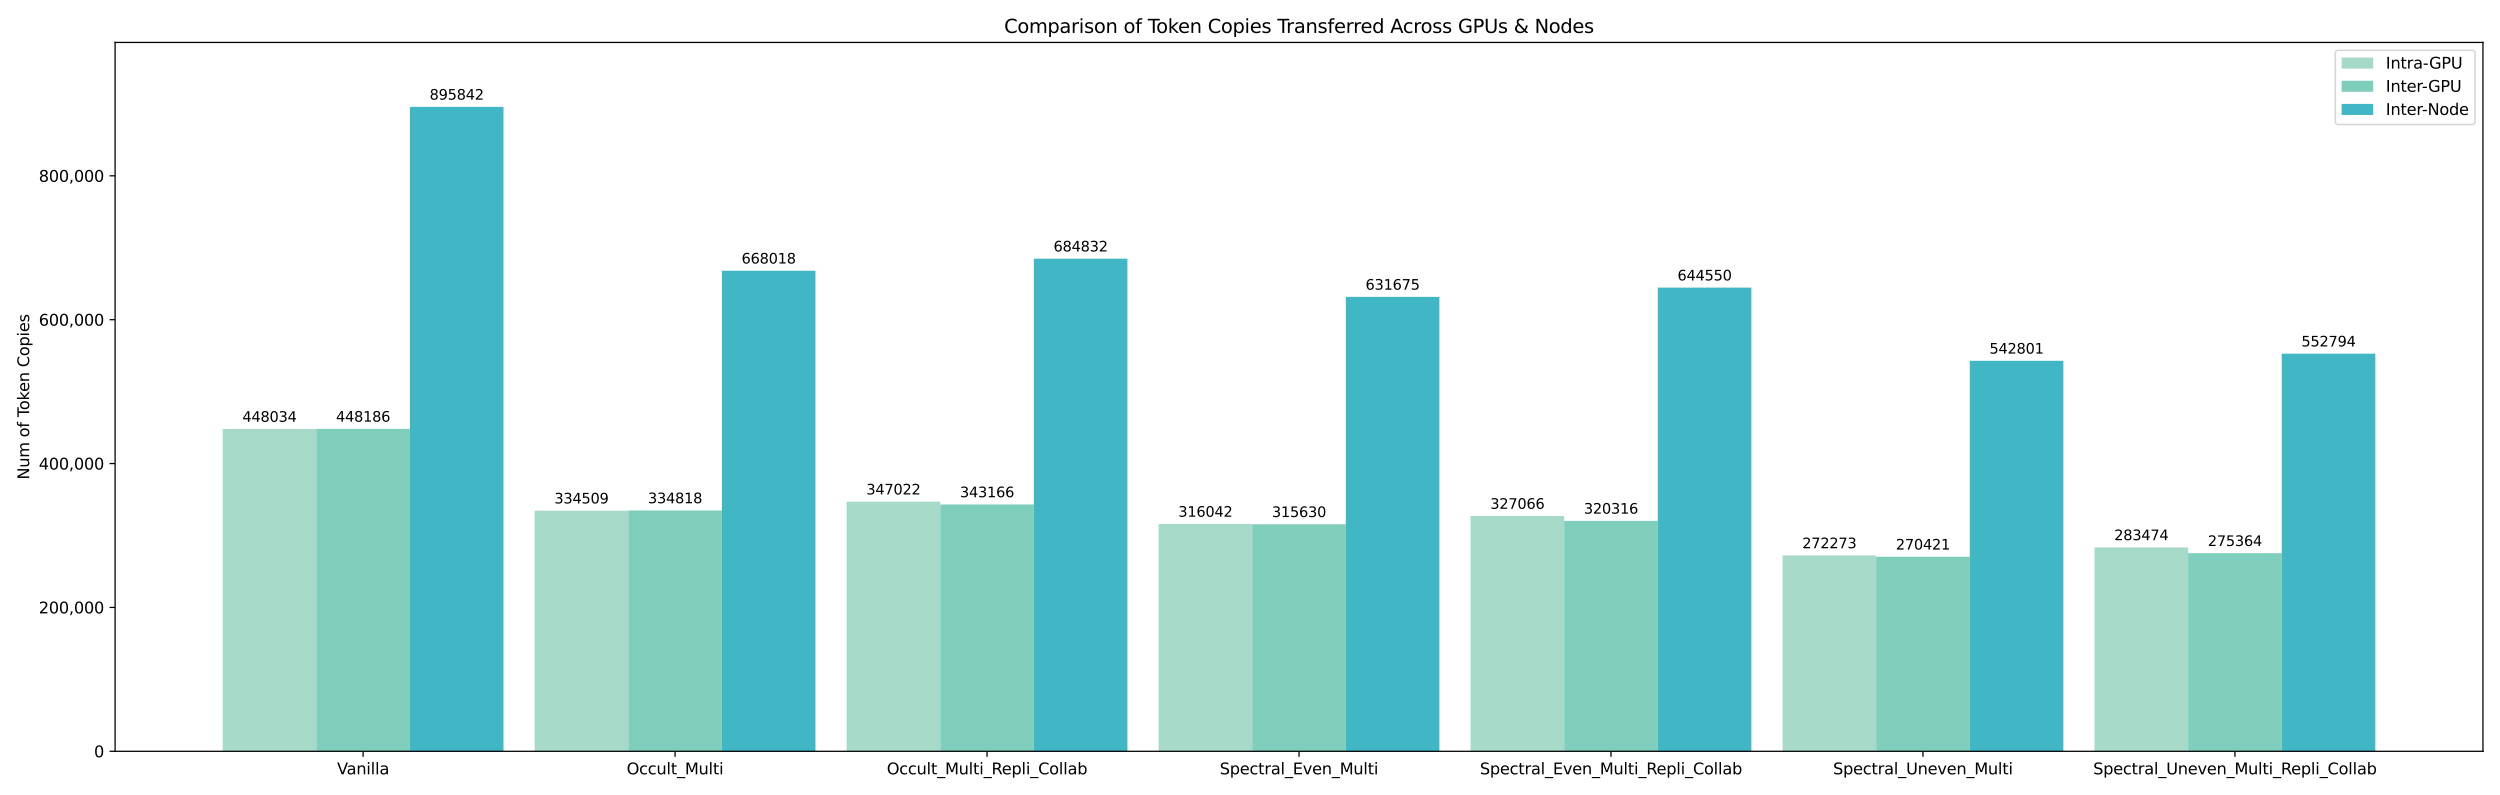 <?xml version="1.0" encoding="utf-8" standalone="no"?>
<!DOCTYPE svg PUBLIC "-//W3C//DTD SVG 1.1//EN"
  "http://www.w3.org/Graphics/SVG/1.1/DTD/svg11.dtd">
<svg xmlns:xlink="http://www.w3.org/1999/xlink" width="1584pt" height="504pt" viewBox="0 0 1584 504" xmlns="http://www.w3.org/2000/svg" version="1.1">
 <defs>
  <style type="text/css">*{stroke-linejoin: round; stroke-linecap: butt}</style>
 </defs>
 <g id="figure_1">
  <g id="patch_1">
   <path d="M 0 504 
L 1584 504 
L 1584 0 
L 0 0 
z
" style="fill: #ffffff"/>
  </g>
  <g id="axes_1">
   <g id="patch_2">
    <path d="M 72.92 476.019 
L 1573.2 476.019 
L 1573.2 26.88 
L 72.92 26.88 
z
" style="fill: #ffffff"/>
   </g>
   <g id="patch_3">
    <path d="M 141.115 476.019 
L 200.414 476.019 
L 200.414 271.813 
L 141.115 271.813 
z
" clip-path="url(#p7e86f9ee2a)" style="fill: #a6d9c7"/>
   </g>
   <g id="patch_4">
    <path d="M 338.78 476.019 
L 398.079 476.019 
L 398.079 323.556 
L 338.78 323.556 
z
" clip-path="url(#p7e86f9ee2a)" style="fill: #a6d9c7"/>
   </g>
   <g id="patch_5">
    <path d="M 536.445 476.019 
L 595.745 476.019 
L 595.745 317.853 
L 536.445 317.853 
z
" clip-path="url(#p7e86f9ee2a)" style="fill: #a6d9c7"/>
   </g>
   <g id="patch_6">
    <path d="M 734.111 476.019 
L 793.41 476.019 
L 793.41 331.973 
L 734.111 331.973 
z
" clip-path="url(#p7e86f9ee2a)" style="fill: #a6d9c7"/>
   </g>
   <g id="patch_7">
    <path d="M 931.776 476.019 
L 991.076 476.019 
L 991.076 326.948 
L 931.776 326.948 
z
" clip-path="url(#p7e86f9ee2a)" style="fill: #a6d9c7"/>
   </g>
   <g id="patch_8">
    <path d="M 1129.441 476.019 
L 1188.741 476.019 
L 1188.741 351.922 
L 1129.441 351.922 
z
" clip-path="url(#p7e86f9ee2a)" style="fill: #a6d9c7"/>
   </g>
   <g id="patch_9">
    <path d="M 1327.107 476.019 
L 1386.406 476.019 
L 1386.406 346.817 
L 1327.107 346.817 
z
" clip-path="url(#p7e86f9ee2a)" style="fill: #a6d9c7"/>
   </g>
   <g id="patch_10">
    <path d="M 200.414 476.019 
L 259.714 476.019 
L 259.714 271.744 
L 200.414 271.744 
z
" clip-path="url(#p7e86f9ee2a)" style="fill: #7fcdbb"/>
   </g>
   <g id="patch_11">
    <path d="M 398.079 476.019 
L 457.379 476.019 
L 457.379 323.415 
L 398.079 323.415 
z
" clip-path="url(#p7e86f9ee2a)" style="fill: #7fcdbb"/>
   </g>
   <g id="patch_12">
    <path d="M 595.745 476.019 
L 655.044 476.019 
L 655.044 319.61 
L 595.745 319.61 
z
" clip-path="url(#p7e86f9ee2a)" style="fill: #7fcdbb"/>
   </g>
   <g id="patch_13">
    <path d="M 793.41 476.019 
L 852.71 476.019 
L 852.71 332.161 
L 793.41 332.161 
z
" clip-path="url(#p7e86f9ee2a)" style="fill: #7fcdbb"/>
   </g>
   <g id="patch_14">
    <path d="M 991.076 476.019 
L 1050.375 476.019 
L 1050.375 330.025 
L 991.076 330.025 
z
" clip-path="url(#p7e86f9ee2a)" style="fill: #7fcdbb"/>
   </g>
   <g id="patch_15">
    <path d="M 1188.741 476.019 
L 1248.041 476.019 
L 1248.041 352.766 
L 1188.741 352.766 
z
" clip-path="url(#p7e86f9ee2a)" style="fill: #7fcdbb"/>
   </g>
   <g id="patch_16">
    <path d="M 1386.406 476.019 
L 1445.706 476.019 
L 1445.706 350.513 
L 1386.406 350.513 
z
" clip-path="url(#p7e86f9ee2a)" style="fill: #7fcdbb"/>
   </g>
   <g id="patch_17">
    <path d="M 259.714 476.019 
L 319.013 476.019 
L 319.013 67.711 
L 259.714 67.711 
z
" clip-path="url(#p7e86f9ee2a)" style="fill: #41b6c4"/>
   </g>
   <g id="patch_18">
    <path d="M 457.379 476.019 
L 516.679 476.019 
L 516.679 171.549 
L 457.379 171.549 
z
" clip-path="url(#p7e86f9ee2a)" style="fill: #41b6c4"/>
   </g>
   <g id="patch_19">
    <path d="M 655.044 476.019 
L 714.344 476.019 
L 714.344 163.885 
L 655.044 163.885 
z
" clip-path="url(#p7e86f9ee2a)" style="fill: #41b6c4"/>
   </g>
   <g id="patch_20">
    <path d="M 852.71 476.019 
L 912.009 476.019 
L 912.009 188.113 
L 852.71 188.113 
z
" clip-path="url(#p7e86f9ee2a)" style="fill: #41b6c4"/>
   </g>
   <g id="patch_21">
    <path d="M 1050.375 476.019 
L 1109.675 476.019 
L 1109.675 182.245 
L 1050.375 182.245 
z
" clip-path="url(#p7e86f9ee2a)" style="fill: #41b6c4"/>
   </g>
   <g id="patch_22">
    <path d="M 1248.041 476.019 
L 1307.34 476.019 
L 1307.34 228.62 
L 1248.041 228.62 
z
" clip-path="url(#p7e86f9ee2a)" style="fill: #41b6c4"/>
   </g>
   <g id="patch_23">
    <path d="M 1445.706 476.019 
L 1505.005 476.019 
L 1505.005 224.066 
L 1445.706 224.066 
z
" clip-path="url(#p7e86f9ee2a)" style="fill: #41b6c4"/>
   </g>
   <g id="matplotlib.axis_1">
    <g id="xtick_1">
     <g id="line2d_1">
      <defs>
       <path id="m21bf8cd420" d="M 0 0 
L 0 3.5 
" style="stroke: #000000; stroke-width: 0.8"/>
      </defs>
      <g>
       <use xlink:href="#m21bf8cd420" x="230.064" y="476.019" style="stroke: #000000; stroke-width: 0.8"/>
      </g>
     </g>
     <g id="text_1">
      <!-- Vanilla -->
      <g transform="translate(213.567 490.617) scale(0.1 -0.1)">
       <defs>
        <path id="DejaVuSans-56" d="M 1831 0 
L 50 4666 
L 709 4666 
L 2188 738 
L 3669 4666 
L 4325 4666 
L 2547 0 
L 1831 0 
z
" transform="scale(0.016)"/>
        <path id="DejaVuSans-61" d="M 2194 1759 
Q 1497 1759 1228 1600 
Q 959 1441 959 1056 
Q 959 750 1161 570 
Q 1363 391 1709 391 
Q 2188 391 2477 730 
Q 2766 1069 2766 1631 
L 2766 1759 
L 2194 1759 
z
M 3341 1997 
L 3341 0 
L 2766 0 
L 2766 531 
Q 2569 213 2275 61 
Q 1981 -91 1556 -91 
Q 1019 -91 701 211 
Q 384 513 384 1019 
Q 384 1609 779 1909 
Q 1175 2209 1959 2209 
L 2766 2209 
L 2766 2266 
Q 2766 2663 2505 2880 
Q 2244 3097 1772 3097 
Q 1472 3097 1187 3025 
Q 903 2953 641 2809 
L 641 3341 
Q 956 3463 1253 3523 
Q 1550 3584 1831 3584 
Q 2591 3584 2966 3190 
Q 3341 2797 3341 1997 
z
" transform="scale(0.016)"/>
        <path id="DejaVuSans-6e" d="M 3513 2113 
L 3513 0 
L 2938 0 
L 2938 2094 
Q 2938 2591 2744 2837 
Q 2550 3084 2163 3084 
Q 1697 3084 1428 2787 
Q 1159 2491 1159 1978 
L 1159 0 
L 581 0 
L 581 3500 
L 1159 3500 
L 1159 2956 
Q 1366 3272 1645 3428 
Q 1925 3584 2291 3584 
Q 2894 3584 3203 3211 
Q 3513 2838 3513 2113 
z
" transform="scale(0.016)"/>
        <path id="DejaVuSans-69" d="M 603 3500 
L 1178 3500 
L 1178 0 
L 603 0 
L 603 3500 
z
M 603 4863 
L 1178 4863 
L 1178 4134 
L 603 4134 
L 603 4863 
z
" transform="scale(0.016)"/>
        <path id="DejaVuSans-6c" d="M 603 4863 
L 1178 4863 
L 1178 0 
L 603 0 
L 603 4863 
z
" transform="scale(0.016)"/>
       </defs>
       <use xlink:href="#DejaVuSans-56"/>
       <use xlink:href="#DejaVuSans-61" x="60.658"/>
       <use xlink:href="#DejaVuSans-6e" x="121.938"/>
       <use xlink:href="#DejaVuSans-69" x="185.316"/>
       <use xlink:href="#DejaVuSans-6c" x="213.1"/>
       <use xlink:href="#DejaVuSans-6c" x="240.883"/>
       <use xlink:href="#DejaVuSans-61" x="268.666"/>
      </g>
     </g>
    </g>
    <g id="xtick_2">
     <g id="line2d_2">
      <g>
       <use xlink:href="#m21bf8cd420" x="427.729" y="476.019" style="stroke: #000000; stroke-width: 0.8"/>
      </g>
     </g>
     <g id="text_2">
      <!-- Occult_Multi -->
      <g transform="translate(397.056 490.617) scale(0.1 -0.1)">
       <defs>
        <path id="DejaVuSans-4f" d="M 2522 4238 
Q 1834 4238 1429 3725 
Q 1025 3213 1025 2328 
Q 1025 1447 1429 934 
Q 1834 422 2522 422 
Q 3209 422 3611 934 
Q 4013 1447 4013 2328 
Q 4013 3213 3611 3725 
Q 3209 4238 2522 4238 
z
M 2522 4750 
Q 3503 4750 4090 4092 
Q 4678 3434 4678 2328 
Q 4678 1225 4090 567 
Q 3503 -91 2522 -91 
Q 1538 -91 948 565 
Q 359 1222 359 2328 
Q 359 3434 948 4092 
Q 1538 4750 2522 4750 
z
" transform="scale(0.016)"/>
        <path id="DejaVuSans-63" d="M 3122 3366 
L 3122 2828 
Q 2878 2963 2633 3030 
Q 2388 3097 2138 3097 
Q 1578 3097 1268 2742 
Q 959 2388 959 1747 
Q 959 1106 1268 751 
Q 1578 397 2138 397 
Q 2388 397 2633 464 
Q 2878 531 3122 666 
L 3122 134 
Q 2881 22 2623 -34 
Q 2366 -91 2075 -91 
Q 1284 -91 818 406 
Q 353 903 353 1747 
Q 353 2603 823 3093 
Q 1294 3584 2113 3584 
Q 2378 3584 2631 3529 
Q 2884 3475 3122 3366 
z
" transform="scale(0.016)"/>
        <path id="DejaVuSans-75" d="M 544 1381 
L 544 3500 
L 1119 3500 
L 1119 1403 
Q 1119 906 1312 657 
Q 1506 409 1894 409 
Q 2359 409 2629 706 
Q 2900 1003 2900 1516 
L 2900 3500 
L 3475 3500 
L 3475 0 
L 2900 0 
L 2900 538 
Q 2691 219 2414 64 
Q 2138 -91 1772 -91 
Q 1169 -91 856 284 
Q 544 659 544 1381 
z
M 1991 3584 
L 1991 3584 
z
" transform="scale(0.016)"/>
        <path id="DejaVuSans-74" d="M 1172 4494 
L 1172 3500 
L 2356 3500 
L 2356 3053 
L 1172 3053 
L 1172 1153 
Q 1172 725 1289 603 
Q 1406 481 1766 481 
L 2356 481 
L 2356 0 
L 1766 0 
Q 1100 0 847 248 
Q 594 497 594 1153 
L 594 3053 
L 172 3053 
L 172 3500 
L 594 3500 
L 594 4494 
L 1172 4494 
z
" transform="scale(0.016)"/>
        <path id="DejaVuSans-5f" d="M 3263 -1063 
L 3263 -1509 
L -63 -1509 
L -63 -1063 
L 3263 -1063 
z
" transform="scale(0.016)"/>
        <path id="DejaVuSans-4d" d="M 628 4666 
L 1569 4666 
L 2759 1491 
L 3956 4666 
L 4897 4666 
L 4897 0 
L 4281 0 
L 4281 4097 
L 3078 897 
L 2444 897 
L 1241 4097 
L 1241 0 
L 628 0 
L 628 4666 
z
" transform="scale(0.016)"/>
       </defs>
       <use xlink:href="#DejaVuSans-4f"/>
       <use xlink:href="#DejaVuSans-63" x="78.711"/>
       <use xlink:href="#DejaVuSans-63" x="133.691"/>
       <use xlink:href="#DejaVuSans-75" x="188.672"/>
       <use xlink:href="#DejaVuSans-6c" x="252.051"/>
       <use xlink:href="#DejaVuSans-74" x="279.834"/>
       <use xlink:href="#DejaVuSans-5f" x="319.043"/>
       <use xlink:href="#DejaVuSans-4d" x="369.043"/>
       <use xlink:href="#DejaVuSans-75" x="455.322"/>
       <use xlink:href="#DejaVuSans-6c" x="518.701"/>
       <use xlink:href="#DejaVuSans-74" x="546.484"/>
       <use xlink:href="#DejaVuSans-69" x="585.693"/>
      </g>
     </g>
    </g>
    <g id="xtick_3">
     <g id="line2d_3">
      <g>
       <use xlink:href="#m21bf8cd420" x="625.395" y="476.019" style="stroke: #000000; stroke-width: 0.8"/>
      </g>
     </g>
     <g id="text_3">
      <!-- Occult_Multi_Repli_Collab -->
      <g transform="translate(561.876 490.617) scale(0.1 -0.1)">
       <defs>
        <path id="DejaVuSans-52" d="M 2841 2188 
Q 3044 2119 3236 1894 
Q 3428 1669 3622 1275 
L 4263 0 
L 3584 0 
L 2988 1197 
Q 2756 1666 2539 1819 
Q 2322 1972 1947 1972 
L 1259 1972 
L 1259 0 
L 628 0 
L 628 4666 
L 2053 4666 
Q 2853 4666 3247 4331 
Q 3641 3997 3641 3322 
Q 3641 2881 3436 2590 
Q 3231 2300 2841 2188 
z
M 1259 4147 
L 1259 2491 
L 2053 2491 
Q 2509 2491 2742 2702 
Q 2975 2913 2975 3322 
Q 2975 3731 2742 3939 
Q 2509 4147 2053 4147 
L 1259 4147 
z
" transform="scale(0.016)"/>
        <path id="DejaVuSans-65" d="M 3597 1894 
L 3597 1613 
L 953 1613 
Q 991 1019 1311 708 
Q 1631 397 2203 397 
Q 2534 397 2845 478 
Q 3156 559 3463 722 
L 3463 178 
Q 3153 47 2828 -22 
Q 2503 -91 2169 -91 
Q 1331 -91 842 396 
Q 353 884 353 1716 
Q 353 2575 817 3079 
Q 1281 3584 2069 3584 
Q 2775 3584 3186 3129 
Q 3597 2675 3597 1894 
z
M 3022 2063 
Q 3016 2534 2758 2815 
Q 2500 3097 2075 3097 
Q 1594 3097 1305 2825 
Q 1016 2553 972 2059 
L 3022 2063 
z
" transform="scale(0.016)"/>
        <path id="DejaVuSans-70" d="M 1159 525 
L 1159 -1331 
L 581 -1331 
L 581 3500 
L 1159 3500 
L 1159 2969 
Q 1341 3281 1617 3432 
Q 1894 3584 2278 3584 
Q 2916 3584 3314 3078 
Q 3713 2572 3713 1747 
Q 3713 922 3314 415 
Q 2916 -91 2278 -91 
Q 1894 -91 1617 61 
Q 1341 213 1159 525 
z
M 3116 1747 
Q 3116 2381 2855 2742 
Q 2594 3103 2138 3103 
Q 1681 3103 1420 2742 
Q 1159 2381 1159 1747 
Q 1159 1113 1420 752 
Q 1681 391 2138 391 
Q 2594 391 2855 752 
Q 3116 1113 3116 1747 
z
" transform="scale(0.016)"/>
        <path id="DejaVuSans-43" d="M 4122 4306 
L 4122 3641 
Q 3803 3938 3442 4084 
Q 3081 4231 2675 4231 
Q 1875 4231 1450 3742 
Q 1025 3253 1025 2328 
Q 1025 1406 1450 917 
Q 1875 428 2675 428 
Q 3081 428 3442 575 
Q 3803 722 4122 1019 
L 4122 359 
Q 3791 134 3420 21 
Q 3050 -91 2638 -91 
Q 1578 -91 968 557 
Q 359 1206 359 2328 
Q 359 3453 968 4101 
Q 1578 4750 2638 4750 
Q 3056 4750 3426 4639 
Q 3797 4528 4122 4306 
z
" transform="scale(0.016)"/>
        <path id="DejaVuSans-6f" d="M 1959 3097 
Q 1497 3097 1228 2736 
Q 959 2375 959 1747 
Q 959 1119 1226 758 
Q 1494 397 1959 397 
Q 2419 397 2687 759 
Q 2956 1122 2956 1747 
Q 2956 2369 2687 2733 
Q 2419 3097 1959 3097 
z
M 1959 3584 
Q 2709 3584 3137 3096 
Q 3566 2609 3566 1747 
Q 3566 888 3137 398 
Q 2709 -91 1959 -91 
Q 1206 -91 779 398 
Q 353 888 353 1747 
Q 353 2609 779 3096 
Q 1206 3584 1959 3584 
z
" transform="scale(0.016)"/>
        <path id="DejaVuSans-62" d="M 3116 1747 
Q 3116 2381 2855 2742 
Q 2594 3103 2138 3103 
Q 1681 3103 1420 2742 
Q 1159 2381 1159 1747 
Q 1159 1113 1420 752 
Q 1681 391 2138 391 
Q 2594 391 2855 752 
Q 3116 1113 3116 1747 
z
M 1159 2969 
Q 1341 3281 1617 3432 
Q 1894 3584 2278 3584 
Q 2916 3584 3314 3078 
Q 3713 2572 3713 1747 
Q 3713 922 3314 415 
Q 2916 -91 2278 -91 
Q 1894 -91 1617 61 
Q 1341 213 1159 525 
L 1159 0 
L 581 0 
L 581 4863 
L 1159 4863 
L 1159 2969 
z
" transform="scale(0.016)"/>
       </defs>
       <use xlink:href="#DejaVuSans-4f"/>
       <use xlink:href="#DejaVuSans-63" x="78.711"/>
       <use xlink:href="#DejaVuSans-63" x="133.691"/>
       <use xlink:href="#DejaVuSans-75" x="188.672"/>
       <use xlink:href="#DejaVuSans-6c" x="252.051"/>
       <use xlink:href="#DejaVuSans-74" x="279.834"/>
       <use xlink:href="#DejaVuSans-5f" x="319.043"/>
       <use xlink:href="#DejaVuSans-4d" x="369.043"/>
       <use xlink:href="#DejaVuSans-75" x="455.322"/>
       <use xlink:href="#DejaVuSans-6c" x="518.701"/>
       <use xlink:href="#DejaVuSans-74" x="546.484"/>
       <use xlink:href="#DejaVuSans-69" x="585.693"/>
       <use xlink:href="#DejaVuSans-5f" x="613.477"/>
       <use xlink:href="#DejaVuSans-52" x="663.477"/>
       <use xlink:href="#DejaVuSans-65" x="728.459"/>
       <use xlink:href="#DejaVuSans-70" x="789.982"/>
       <use xlink:href="#DejaVuSans-6c" x="853.459"/>
       <use xlink:href="#DejaVuSans-69" x="881.242"/>
       <use xlink:href="#DejaVuSans-5f" x="909.025"/>
       <use xlink:href="#DejaVuSans-43" x="959.025"/>
       <use xlink:href="#DejaVuSans-6f" x="1028.85"/>
       <use xlink:href="#DejaVuSans-6c" x="1090.031"/>
       <use xlink:href="#DejaVuSans-6c" x="1117.814"/>
       <use xlink:href="#DejaVuSans-61" x="1145.598"/>
       <use xlink:href="#DejaVuSans-62" x="1206.877"/>
      </g>
     </g>
    </g>
    <g id="xtick_4">
     <g id="line2d_4">
      <g>
       <use xlink:href="#m21bf8cd420" x="823.06" y="476.019" style="stroke: #000000; stroke-width: 0.8"/>
      </g>
     </g>
     <g id="text_4">
      <!-- Spectral_Even_Multi -->
      <g transform="translate(772.832 490.617) scale(0.1 -0.1)">
       <defs>
        <path id="DejaVuSans-53" d="M 3425 4513 
L 3425 3897 
Q 3066 4069 2747 4153 
Q 2428 4238 2131 4238 
Q 1616 4238 1336 4038 
Q 1056 3838 1056 3469 
Q 1056 3159 1242 3001 
Q 1428 2844 1947 2747 
L 2328 2669 
Q 3034 2534 3370 2195 
Q 3706 1856 3706 1288 
Q 3706 609 3251 259 
Q 2797 -91 1919 -91 
Q 1588 -91 1214 -16 
Q 841 59 441 206 
L 441 856 
Q 825 641 1194 531 
Q 1563 422 1919 422 
Q 2459 422 2753 634 
Q 3047 847 3047 1241 
Q 3047 1584 2836 1778 
Q 2625 1972 2144 2069 
L 1759 2144 
Q 1053 2284 737 2584 
Q 422 2884 422 3419 
Q 422 4038 858 4394 
Q 1294 4750 2059 4750 
Q 2388 4750 2728 4690 
Q 3069 4631 3425 4513 
z
" transform="scale(0.016)"/>
        <path id="DejaVuSans-72" d="M 2631 2963 
Q 2534 3019 2420 3045 
Q 2306 3072 2169 3072 
Q 1681 3072 1420 2755 
Q 1159 2438 1159 1844 
L 1159 0 
L 581 0 
L 581 3500 
L 1159 3500 
L 1159 2956 
Q 1341 3275 1631 3429 
Q 1922 3584 2338 3584 
Q 2397 3584 2469 3576 
Q 2541 3569 2628 3553 
L 2631 2963 
z
" transform="scale(0.016)"/>
        <path id="DejaVuSans-45" d="M 628 4666 
L 3578 4666 
L 3578 4134 
L 1259 4134 
L 1259 2753 
L 3481 2753 
L 3481 2222 
L 1259 2222 
L 1259 531 
L 3634 531 
L 3634 0 
L 628 0 
L 628 4666 
z
" transform="scale(0.016)"/>
        <path id="DejaVuSans-76" d="M 191 3500 
L 800 3500 
L 1894 563 
L 2988 3500 
L 3597 3500 
L 2284 0 
L 1503 0 
L 191 3500 
z
" transform="scale(0.016)"/>
       </defs>
       <use xlink:href="#DejaVuSans-53"/>
       <use xlink:href="#DejaVuSans-70" x="63.477"/>
       <use xlink:href="#DejaVuSans-65" x="126.953"/>
       <use xlink:href="#DejaVuSans-63" x="188.477"/>
       <use xlink:href="#DejaVuSans-74" x="243.457"/>
       <use xlink:href="#DejaVuSans-72" x="282.666"/>
       <use xlink:href="#DejaVuSans-61" x="323.779"/>
       <use xlink:href="#DejaVuSans-6c" x="385.059"/>
       <use xlink:href="#DejaVuSans-5f" x="412.842"/>
       <use xlink:href="#DejaVuSans-45" x="462.842"/>
       <use xlink:href="#DejaVuSans-76" x="526.025"/>
       <use xlink:href="#DejaVuSans-65" x="585.205"/>
       <use xlink:href="#DejaVuSans-6e" x="646.729"/>
       <use xlink:href="#DejaVuSans-5f" x="710.107"/>
       <use xlink:href="#DejaVuSans-4d" x="760.107"/>
       <use xlink:href="#DejaVuSans-75" x="846.387"/>
       <use xlink:href="#DejaVuSans-6c" x="909.766"/>
       <use xlink:href="#DejaVuSans-74" x="937.549"/>
       <use xlink:href="#DejaVuSans-69" x="976.758"/>
      </g>
     </g>
    </g>
    <g id="xtick_5">
     <g id="line2d_5">
      <g>
       <use xlink:href="#m21bf8cd420" x="1020.725" y="476.019" style="stroke: #000000; stroke-width: 0.8"/>
      </g>
     </g>
     <g id="text_5">
      <!-- Spectral_Even_Multi_Repli_Collab -->
      <g transform="translate(937.652 490.617) scale(0.1 -0.1)">
       <use xlink:href="#DejaVuSans-53"/>
       <use xlink:href="#DejaVuSans-70" x="63.477"/>
       <use xlink:href="#DejaVuSans-65" x="126.953"/>
       <use xlink:href="#DejaVuSans-63" x="188.477"/>
       <use xlink:href="#DejaVuSans-74" x="243.457"/>
       <use xlink:href="#DejaVuSans-72" x="282.666"/>
       <use xlink:href="#DejaVuSans-61" x="323.779"/>
       <use xlink:href="#DejaVuSans-6c" x="385.059"/>
       <use xlink:href="#DejaVuSans-5f" x="412.842"/>
       <use xlink:href="#DejaVuSans-45" x="462.842"/>
       <use xlink:href="#DejaVuSans-76" x="526.025"/>
       <use xlink:href="#DejaVuSans-65" x="585.205"/>
       <use xlink:href="#DejaVuSans-6e" x="646.729"/>
       <use xlink:href="#DejaVuSans-5f" x="710.107"/>
       <use xlink:href="#DejaVuSans-4d" x="760.107"/>
       <use xlink:href="#DejaVuSans-75" x="846.387"/>
       <use xlink:href="#DejaVuSans-6c" x="909.766"/>
       <use xlink:href="#DejaVuSans-74" x="937.549"/>
       <use xlink:href="#DejaVuSans-69" x="976.758"/>
       <use xlink:href="#DejaVuSans-5f" x="1004.541"/>
       <use xlink:href="#DejaVuSans-52" x="1054.541"/>
       <use xlink:href="#DejaVuSans-65" x="1119.523"/>
       <use xlink:href="#DejaVuSans-70" x="1181.047"/>
       <use xlink:href="#DejaVuSans-6c" x="1244.523"/>
       <use xlink:href="#DejaVuSans-69" x="1272.307"/>
       <use xlink:href="#DejaVuSans-5f" x="1300.09"/>
       <use xlink:href="#DejaVuSans-43" x="1350.09"/>
       <use xlink:href="#DejaVuSans-6f" x="1419.914"/>
       <use xlink:href="#DejaVuSans-6c" x="1481.096"/>
       <use xlink:href="#DejaVuSans-6c" x="1508.879"/>
       <use xlink:href="#DejaVuSans-61" x="1536.662"/>
       <use xlink:href="#DejaVuSans-62" x="1597.941"/>
      </g>
     </g>
    </g>
    <g id="xtick_6">
     <g id="line2d_6">
      <g>
       <use xlink:href="#m21bf8cd420" x="1218.391" y="476.019" style="stroke: #000000; stroke-width: 0.8"/>
      </g>
     </g>
     <g id="text_6">
      <!-- Spectral_Uneven_Multi -->
      <g transform="translate(1161.417 490.617) scale(0.1 -0.1)">
       <defs>
        <path id="DejaVuSans-55" d="M 556 4666 
L 1191 4666 
L 1191 1831 
Q 1191 1081 1462 751 
Q 1734 422 2344 422 
Q 2950 422 3222 751 
Q 3494 1081 3494 1831 
L 3494 4666 
L 4128 4666 
L 4128 1753 
Q 4128 841 3676 375 
Q 3225 -91 2344 -91 
Q 1459 -91 1007 375 
Q 556 841 556 1753 
L 556 4666 
z
" transform="scale(0.016)"/>
       </defs>
       <use xlink:href="#DejaVuSans-53"/>
       <use xlink:href="#DejaVuSans-70" x="63.477"/>
       <use xlink:href="#DejaVuSans-65" x="126.953"/>
       <use xlink:href="#DejaVuSans-63" x="188.477"/>
       <use xlink:href="#DejaVuSans-74" x="243.457"/>
       <use xlink:href="#DejaVuSans-72" x="282.666"/>
       <use xlink:href="#DejaVuSans-61" x="323.779"/>
       <use xlink:href="#DejaVuSans-6c" x="385.059"/>
       <use xlink:href="#DejaVuSans-5f" x="412.842"/>
       <use xlink:href="#DejaVuSans-55" x="462.842"/>
       <use xlink:href="#DejaVuSans-6e" x="536.035"/>
       <use xlink:href="#DejaVuSans-65" x="599.414"/>
       <use xlink:href="#DejaVuSans-76" x="660.938"/>
       <use xlink:href="#DejaVuSans-65" x="720.117"/>
       <use xlink:href="#DejaVuSans-6e" x="781.641"/>
       <use xlink:href="#DejaVuSans-5f" x="845.02"/>
       <use xlink:href="#DejaVuSans-4d" x="895.02"/>
       <use xlink:href="#DejaVuSans-75" x="981.299"/>
       <use xlink:href="#DejaVuSans-6c" x="1044.678"/>
       <use xlink:href="#DejaVuSans-74" x="1072.461"/>
       <use xlink:href="#DejaVuSans-69" x="1111.67"/>
      </g>
     </g>
    </g>
    <g id="xtick_7">
     <g id="line2d_7">
      <g>
       <use xlink:href="#m21bf8cd420" x="1416.056" y="476.019" style="stroke: #000000; stroke-width: 0.8"/>
      </g>
     </g>
     <g id="text_7">
      <!-- Spectral_Uneven_Multi_Repli_Collab -->
      <g transform="translate(1326.237 490.617) scale(0.1 -0.1)">
       <use xlink:href="#DejaVuSans-53"/>
       <use xlink:href="#DejaVuSans-70" x="63.477"/>
       <use xlink:href="#DejaVuSans-65" x="126.953"/>
       <use xlink:href="#DejaVuSans-63" x="188.477"/>
       <use xlink:href="#DejaVuSans-74" x="243.457"/>
       <use xlink:href="#DejaVuSans-72" x="282.666"/>
       <use xlink:href="#DejaVuSans-61" x="323.779"/>
       <use xlink:href="#DejaVuSans-6c" x="385.059"/>
       <use xlink:href="#DejaVuSans-5f" x="412.842"/>
       <use xlink:href="#DejaVuSans-55" x="462.842"/>
       <use xlink:href="#DejaVuSans-6e" x="536.035"/>
       <use xlink:href="#DejaVuSans-65" x="599.414"/>
       <use xlink:href="#DejaVuSans-76" x="660.938"/>
       <use xlink:href="#DejaVuSans-65" x="720.117"/>
       <use xlink:href="#DejaVuSans-6e" x="781.641"/>
       <use xlink:href="#DejaVuSans-5f" x="845.02"/>
       <use xlink:href="#DejaVuSans-4d" x="895.02"/>
       <use xlink:href="#DejaVuSans-75" x="981.299"/>
       <use xlink:href="#DejaVuSans-6c" x="1044.678"/>
       <use xlink:href="#DejaVuSans-74" x="1072.461"/>
       <use xlink:href="#DejaVuSans-69" x="1111.67"/>
       <use xlink:href="#DejaVuSans-5f" x="1139.453"/>
       <use xlink:href="#DejaVuSans-52" x="1189.453"/>
       <use xlink:href="#DejaVuSans-65" x="1254.436"/>
       <use xlink:href="#DejaVuSans-70" x="1315.959"/>
       <use xlink:href="#DejaVuSans-6c" x="1379.436"/>
       <use xlink:href="#DejaVuSans-69" x="1407.219"/>
       <use xlink:href="#DejaVuSans-5f" x="1435.002"/>
       <use xlink:href="#DejaVuSans-43" x="1485.002"/>
       <use xlink:href="#DejaVuSans-6f" x="1554.826"/>
       <use xlink:href="#DejaVuSans-6c" x="1616.008"/>
       <use xlink:href="#DejaVuSans-6c" x="1643.791"/>
       <use xlink:href="#DejaVuSans-61" x="1671.574"/>
       <use xlink:href="#DejaVuSans-62" x="1732.854"/>
      </g>
     </g>
    </g>
   </g>
   <g id="matplotlib.axis_2">
    <g id="ytick_1">
     <g id="line2d_8">
      <defs>
       <path id="mab0ca97207" d="M 0 0 
L -3.5 0 
" style="stroke: #000000; stroke-width: 0.8"/>
      </defs>
      <g>
       <use xlink:href="#mab0ca97207" x="72.92" y="476.019" style="stroke: #000000; stroke-width: 0.8"/>
      </g>
     </g>
     <g id="text_8">
      <!-- 0 -->
      <g transform="translate(59.557 479.818) scale(0.1 -0.1)">
       <defs>
        <path id="DejaVuSans-30" d="M 2034 4250 
Q 1547 4250 1301 3770 
Q 1056 3291 1056 2328 
Q 1056 1369 1301 889 
Q 1547 409 2034 409 
Q 2525 409 2770 889 
Q 3016 1369 3016 2328 
Q 3016 3291 2770 3770 
Q 2525 4250 2034 4250 
z
M 2034 4750 
Q 2819 4750 3233 4129 
Q 3647 3509 3647 2328 
Q 3647 1150 3233 529 
Q 2819 -91 2034 -91 
Q 1250 -91 836 529 
Q 422 1150 422 2328 
Q 422 3509 836 4129 
Q 1250 4750 2034 4750 
z
" transform="scale(0.016)"/>
       </defs>
       <use xlink:href="#DejaVuSans-30"/>
      </g>
     </g>
    </g>
    <g id="ytick_2">
     <g id="line2d_9">
      <g>
       <use xlink:href="#mab0ca97207" x="72.92" y="384.863" style="stroke: #000000; stroke-width: 0.8"/>
      </g>
     </g>
     <g id="text_9">
      <!-- 200,000 -->
      <g transform="translate(24.567 388.662) scale(0.1 -0.1)">
       <defs>
        <path id="DejaVuSans-32" d="M 1228 531 
L 3431 531 
L 3431 0 
L 469 0 
L 469 531 
Q 828 903 1448 1529 
Q 2069 2156 2228 2338 
Q 2531 2678 2651 2914 
Q 2772 3150 2772 3378 
Q 2772 3750 2511 3984 
Q 2250 4219 1831 4219 
Q 1534 4219 1204 4116 
Q 875 4013 500 3803 
L 500 4441 
Q 881 4594 1212 4672 
Q 1544 4750 1819 4750 
Q 2544 4750 2975 4387 
Q 3406 4025 3406 3419 
Q 3406 3131 3298 2873 
Q 3191 2616 2906 2266 
Q 2828 2175 2409 1742 
Q 1991 1309 1228 531 
z
" transform="scale(0.016)"/>
        <path id="DejaVuSans-2c" d="M 750 794 
L 1409 794 
L 1409 256 
L 897 -744 
L 494 -744 
L 750 256 
L 750 794 
z
" transform="scale(0.016)"/>
       </defs>
       <use xlink:href="#DejaVuSans-32"/>
       <use xlink:href="#DejaVuSans-30" x="63.623"/>
       <use xlink:href="#DejaVuSans-30" x="127.246"/>
       <use xlink:href="#DejaVuSans-2c" x="190.869"/>
       <use xlink:href="#DejaVuSans-30" x="222.656"/>
       <use xlink:href="#DejaVuSans-30" x="286.279"/>
       <use xlink:href="#DejaVuSans-30" x="349.902"/>
      </g>
     </g>
    </g>
    <g id="ytick_3">
     <g id="line2d_10">
      <g>
       <use xlink:href="#mab0ca97207" x="72.92" y="293.706" style="stroke: #000000; stroke-width: 0.8"/>
      </g>
     </g>
     <g id="text_10">
      <!-- 400,000 -->
      <g transform="translate(24.567 297.505) scale(0.1 -0.1)">
       <defs>
        <path id="DejaVuSans-34" d="M 2419 4116 
L 825 1625 
L 2419 1625 
L 2419 4116 
z
M 2253 4666 
L 3047 4666 
L 3047 1625 
L 3713 1625 
L 3713 1100 
L 3047 1100 
L 3047 0 
L 2419 0 
L 2419 1100 
L 313 1100 
L 313 1709 
L 2253 4666 
z
" transform="scale(0.016)"/>
       </defs>
       <use xlink:href="#DejaVuSans-34"/>
       <use xlink:href="#DejaVuSans-30" x="63.623"/>
       <use xlink:href="#DejaVuSans-30" x="127.246"/>
       <use xlink:href="#DejaVuSans-2c" x="190.869"/>
       <use xlink:href="#DejaVuSans-30" x="222.656"/>
       <use xlink:href="#DejaVuSans-30" x="286.279"/>
       <use xlink:href="#DejaVuSans-30" x="349.902"/>
      </g>
     </g>
    </g>
    <g id="ytick_4">
     <g id="line2d_11">
      <g>
       <use xlink:href="#mab0ca97207" x="72.92" y="202.55" style="stroke: #000000; stroke-width: 0.8"/>
      </g>
     </g>
     <g id="text_11">
      <!-- 600,000 -->
      <g transform="translate(24.567 206.349) scale(0.1 -0.1)">
       <defs>
        <path id="DejaVuSans-36" d="M 2113 2584 
Q 1688 2584 1439 2293 
Q 1191 2003 1191 1497 
Q 1191 994 1439 701 
Q 1688 409 2113 409 
Q 2538 409 2786 701 
Q 3034 994 3034 1497 
Q 3034 2003 2786 2293 
Q 2538 2584 2113 2584 
z
M 3366 4563 
L 3366 3988 
Q 3128 4100 2886 4159 
Q 2644 4219 2406 4219 
Q 1781 4219 1451 3797 
Q 1122 3375 1075 2522 
Q 1259 2794 1537 2939 
Q 1816 3084 2150 3084 
Q 2853 3084 3261 2657 
Q 3669 2231 3669 1497 
Q 3669 778 3244 343 
Q 2819 -91 2113 -91 
Q 1303 -91 875 529 
Q 447 1150 447 2328 
Q 447 3434 972 4092 
Q 1497 4750 2381 4750 
Q 2619 4750 2861 4703 
Q 3103 4656 3366 4563 
z
" transform="scale(0.016)"/>
       </defs>
       <use xlink:href="#DejaVuSans-36"/>
       <use xlink:href="#DejaVuSans-30" x="63.623"/>
       <use xlink:href="#DejaVuSans-30" x="127.246"/>
       <use xlink:href="#DejaVuSans-2c" x="190.869"/>
       <use xlink:href="#DejaVuSans-30" x="222.656"/>
       <use xlink:href="#DejaVuSans-30" x="286.279"/>
       <use xlink:href="#DejaVuSans-30" x="349.902"/>
      </g>
     </g>
    </g>
    <g id="ytick_5">
     <g id="line2d_12">
      <g>
       <use xlink:href="#mab0ca97207" x="72.92" y="111.394" style="stroke: #000000; stroke-width: 0.8"/>
      </g>
     </g>
     <g id="text_12">
      <!-- 800,000 -->
      <g transform="translate(24.567 115.193) scale(0.1 -0.1)">
       <defs>
        <path id="DejaVuSans-38" d="M 2034 2216 
Q 1584 2216 1326 1975 
Q 1069 1734 1069 1313 
Q 1069 891 1326 650 
Q 1584 409 2034 409 
Q 2484 409 2743 651 
Q 3003 894 3003 1313 
Q 3003 1734 2745 1975 
Q 2488 2216 2034 2216 
z
M 1403 2484 
Q 997 2584 770 2862 
Q 544 3141 544 3541 
Q 544 4100 942 4425 
Q 1341 4750 2034 4750 
Q 2731 4750 3128 4425 
Q 3525 4100 3525 3541 
Q 3525 3141 3298 2862 
Q 3072 2584 2669 2484 
Q 3125 2378 3379 2068 
Q 3634 1759 3634 1313 
Q 3634 634 3220 271 
Q 2806 -91 2034 -91 
Q 1263 -91 848 271 
Q 434 634 434 1313 
Q 434 1759 690 2068 
Q 947 2378 1403 2484 
z
M 1172 3481 
Q 1172 3119 1398 2916 
Q 1625 2713 2034 2713 
Q 2441 2713 2670 2916 
Q 2900 3119 2900 3481 
Q 2900 3844 2670 4047 
Q 2441 4250 2034 4250 
Q 1625 4250 1398 4047 
Q 1172 3844 1172 3481 
z
" transform="scale(0.016)"/>
       </defs>
       <use xlink:href="#DejaVuSans-38"/>
       <use xlink:href="#DejaVuSans-30" x="63.623"/>
       <use xlink:href="#DejaVuSans-30" x="127.246"/>
       <use xlink:href="#DejaVuSans-2c" x="190.869"/>
       <use xlink:href="#DejaVuSans-30" x="222.656"/>
       <use xlink:href="#DejaVuSans-30" x="286.279"/>
       <use xlink:href="#DejaVuSans-30" x="349.902"/>
      </g>
     </g>
    </g>
    <g id="text_13">
     <!-- Num of Token Copies -->
     <g transform="translate(18.487 303.834) rotate(-90) scale(0.1 -0.1)">
      <defs>
       <path id="DejaVuSans-4e" d="M 628 4666 
L 1478 4666 
L 3547 763 
L 3547 4666 
L 4159 4666 
L 4159 0 
L 3309 0 
L 1241 3903 
L 1241 0 
L 628 0 
L 628 4666 
z
" transform="scale(0.016)"/>
       <path id="DejaVuSans-6d" d="M 3328 2828 
Q 3544 3216 3844 3400 
Q 4144 3584 4550 3584 
Q 5097 3584 5394 3201 
Q 5691 2819 5691 2113 
L 5691 0 
L 5113 0 
L 5113 2094 
Q 5113 2597 4934 2840 
Q 4756 3084 4391 3084 
Q 3944 3084 3684 2787 
Q 3425 2491 3425 1978 
L 3425 0 
L 2847 0 
L 2847 2094 
Q 2847 2600 2669 2842 
Q 2491 3084 2119 3084 
Q 1678 3084 1418 2786 
Q 1159 2488 1159 1978 
L 1159 0 
L 581 0 
L 581 3500 
L 1159 3500 
L 1159 2956 
Q 1356 3278 1631 3431 
Q 1906 3584 2284 3584 
Q 2666 3584 2933 3390 
Q 3200 3197 3328 2828 
z
" transform="scale(0.016)"/>
       <path id="DejaVuSans-20" transform="scale(0.016)"/>
       <path id="DejaVuSans-66" d="M 2375 4863 
L 2375 4384 
L 1825 4384 
Q 1516 4384 1395 4259 
Q 1275 4134 1275 3809 
L 1275 3500 
L 2222 3500 
L 2222 3053 
L 1275 3053 
L 1275 0 
L 697 0 
L 697 3053 
L 147 3053 
L 147 3500 
L 697 3500 
L 697 3744 
Q 697 4328 969 4595 
Q 1241 4863 1831 4863 
L 2375 4863 
z
" transform="scale(0.016)"/>
       <path id="DejaVuSans-54" d="M -19 4666 
L 3928 4666 
L 3928 4134 
L 2272 4134 
L 2272 0 
L 1638 0 
L 1638 4134 
L -19 4134 
L -19 4666 
z
" transform="scale(0.016)"/>
       <path id="DejaVuSans-6b" d="M 581 4863 
L 1159 4863 
L 1159 1991 
L 2875 3500 
L 3609 3500 
L 1753 1863 
L 3688 0 
L 2938 0 
L 1159 1709 
L 1159 0 
L 581 0 
L 581 4863 
z
" transform="scale(0.016)"/>
       <path id="DejaVuSans-73" d="M 2834 3397 
L 2834 2853 
Q 2591 2978 2328 3040 
Q 2066 3103 1784 3103 
Q 1356 3103 1142 2972 
Q 928 2841 928 2578 
Q 928 2378 1081 2264 
Q 1234 2150 1697 2047 
L 1894 2003 
Q 2506 1872 2764 1633 
Q 3022 1394 3022 966 
Q 3022 478 2636 193 
Q 2250 -91 1575 -91 
Q 1294 -91 989 -36 
Q 684 19 347 128 
L 347 722 
Q 666 556 975 473 
Q 1284 391 1588 391 
Q 1994 391 2212 530 
Q 2431 669 2431 922 
Q 2431 1156 2273 1281 
Q 2116 1406 1581 1522 
L 1381 1569 
Q 847 1681 609 1914 
Q 372 2147 372 2553 
Q 372 3047 722 3315 
Q 1072 3584 1716 3584 
Q 2034 3584 2315 3537 
Q 2597 3491 2834 3397 
z
" transform="scale(0.016)"/>
      </defs>
      <use xlink:href="#DejaVuSans-4e"/>
      <use xlink:href="#DejaVuSans-75" x="74.805"/>
      <use xlink:href="#DejaVuSans-6d" x="138.184"/>
      <use xlink:href="#DejaVuSans-20" x="235.596"/>
      <use xlink:href="#DejaVuSans-6f" x="267.383"/>
      <use xlink:href="#DejaVuSans-66" x="328.564"/>
      <use xlink:href="#DejaVuSans-20" x="363.77"/>
      <use xlink:href="#DejaVuSans-54" x="395.557"/>
      <use xlink:href="#DejaVuSans-6f" x="439.641"/>
      <use xlink:href="#DejaVuSans-6b" x="500.822"/>
      <use xlink:href="#DejaVuSans-65" x="555.107"/>
      <use xlink:href="#DejaVuSans-6e" x="616.631"/>
      <use xlink:href="#DejaVuSans-20" x="680.01"/>
      <use xlink:href="#DejaVuSans-43" x="711.797"/>
      <use xlink:href="#DejaVuSans-6f" x="781.621"/>
      <use xlink:href="#DejaVuSans-70" x="842.803"/>
      <use xlink:href="#DejaVuSans-69" x="906.279"/>
      <use xlink:href="#DejaVuSans-65" x="934.062"/>
      <use xlink:href="#DejaVuSans-73" x="995.586"/>
     </g>
    </g>
   </g>
   <g id="patch_24">
    <path d="M 72.92 476.019 
L 72.92 26.88 
" style="fill: none; stroke: #000000; stroke-width: 0.8; stroke-linejoin: miter; stroke-linecap: square"/>
   </g>
   <g id="patch_25">
    <path d="M 1573.2 476.019 
L 1573.2 26.88 
" style="fill: none; stroke: #000000; stroke-width: 0.8; stroke-linejoin: miter; stroke-linecap: square"/>
   </g>
   <g id="patch_26">
    <path d="M 72.92 476.019 
L 1573.2 476.019 
" style="fill: none; stroke: #000000; stroke-width: 0.8; stroke-linejoin: miter; stroke-linecap: square"/>
   </g>
   <g id="patch_27">
    <path d="M 72.92 26.88 
L 1573.2 26.88 
" style="fill: none; stroke: #000000; stroke-width: 0.8; stroke-linejoin: miter; stroke-linecap: square"/>
   </g>
   <g id="text_14">
    <!-- 448034 -->
    <g transform="translate(153.586 267.255) scale(0.09 -0.09)">
     <defs>
      <path id="DejaVuSans-33" d="M 2597 2516 
Q 3050 2419 3304 2112 
Q 3559 1806 3559 1356 
Q 3559 666 3084 287 
Q 2609 -91 1734 -91 
Q 1441 -91 1130 -33 
Q 819 25 488 141 
L 488 750 
Q 750 597 1062 519 
Q 1375 441 1716 441 
Q 2309 441 2620 675 
Q 2931 909 2931 1356 
Q 2931 1769 2642 2001 
Q 2353 2234 1838 2234 
L 1294 2234 
L 1294 2753 
L 1863 2753 
Q 2328 2753 2575 2939 
Q 2822 3125 2822 3475 
Q 2822 3834 2567 4026 
Q 2313 4219 1838 4219 
Q 1578 4219 1281 4162 
Q 984 4106 628 3988 
L 628 4550 
Q 988 4650 1302 4700 
Q 1616 4750 1894 4750 
Q 2613 4750 3031 4423 
Q 3450 4097 3450 3541 
Q 3450 3153 3228 2886 
Q 3006 2619 2597 2516 
z
" transform="scale(0.016)"/>
     </defs>
     <use xlink:href="#DejaVuSans-34"/>
     <use xlink:href="#DejaVuSans-34" x="63.623"/>
     <use xlink:href="#DejaVuSans-38" x="127.246"/>
     <use xlink:href="#DejaVuSans-30" x="190.869"/>
     <use xlink:href="#DejaVuSans-33" x="254.492"/>
     <use xlink:href="#DejaVuSans-34" x="318.115"/>
    </g>
   </g>
   <g id="text_15">
    <!-- 448186 -->
    <g transform="translate(212.885 267.186) scale(0.09 -0.09)">
     <defs>
      <path id="DejaVuSans-31" d="M 794 531 
L 1825 531 
L 1825 4091 
L 703 3866 
L 703 4441 
L 1819 4666 
L 2450 4666 
L 2450 531 
L 3481 531 
L 3481 0 
L 794 0 
L 794 531 
z
" transform="scale(0.016)"/>
     </defs>
     <use xlink:href="#DejaVuSans-34"/>
     <use xlink:href="#DejaVuSans-34" x="63.623"/>
     <use xlink:href="#DejaVuSans-38" x="127.246"/>
     <use xlink:href="#DejaVuSans-31" x="190.869"/>
     <use xlink:href="#DejaVuSans-38" x="254.492"/>
     <use xlink:href="#DejaVuSans-36" x="318.115"/>
    </g>
   </g>
   <g id="text_16">
    <!-- 895842 -->
    <g transform="translate(272.185 63.153) scale(0.09 -0.09)">
     <defs>
      <path id="DejaVuSans-39" d="M 703 97 
L 703 672 
Q 941 559 1184 500 
Q 1428 441 1663 441 
Q 2288 441 2617 861 
Q 2947 1281 2994 2138 
Q 2813 1869 2534 1725 
Q 2256 1581 1919 1581 
Q 1219 1581 811 2004 
Q 403 2428 403 3163 
Q 403 3881 828 4315 
Q 1253 4750 1959 4750 
Q 2769 4750 3195 4129 
Q 3622 3509 3622 2328 
Q 3622 1225 3098 567 
Q 2575 -91 1691 -91 
Q 1453 -91 1209 -44 
Q 966 3 703 97 
z
M 1959 2075 
Q 2384 2075 2632 2365 
Q 2881 2656 2881 3163 
Q 2881 3666 2632 3958 
Q 2384 4250 1959 4250 
Q 1534 4250 1286 3958 
Q 1038 3666 1038 3163 
Q 1038 2656 1286 2365 
Q 1534 2075 1959 2075 
z
" transform="scale(0.016)"/>
      <path id="DejaVuSans-35" d="M 691 4666 
L 3169 4666 
L 3169 4134 
L 1269 4134 
L 1269 2991 
Q 1406 3038 1543 3061 
Q 1681 3084 1819 3084 
Q 2600 3084 3056 2656 
Q 3513 2228 3513 1497 
Q 3513 744 3044 326 
Q 2575 -91 1722 -91 
Q 1428 -91 1123 -41 
Q 819 9 494 109 
L 494 744 
Q 775 591 1075 516 
Q 1375 441 1709 441 
Q 2250 441 2565 725 
Q 2881 1009 2881 1497 
Q 2881 1984 2565 2268 
Q 2250 2553 1709 2553 
Q 1456 2553 1204 2497 
Q 953 2441 691 2322 
L 691 4666 
z
" transform="scale(0.016)"/>
     </defs>
     <use xlink:href="#DejaVuSans-38"/>
     <use xlink:href="#DejaVuSans-39" x="63.623"/>
     <use xlink:href="#DejaVuSans-35" x="127.246"/>
     <use xlink:href="#DejaVuSans-38" x="190.869"/>
     <use xlink:href="#DejaVuSans-34" x="254.492"/>
     <use xlink:href="#DejaVuSans-32" x="318.115"/>
    </g>
   </g>
   <g id="text_17">
    <!-- 334509 -->
    <g transform="translate(351.251 318.998) scale(0.09 -0.09)">
     <use xlink:href="#DejaVuSans-33"/>
     <use xlink:href="#DejaVuSans-33" x="63.623"/>
     <use xlink:href="#DejaVuSans-34" x="127.246"/>
     <use xlink:href="#DejaVuSans-35" x="190.869"/>
     <use xlink:href="#DejaVuSans-30" x="254.492"/>
     <use xlink:href="#DejaVuSans-39" x="318.115"/>
    </g>
   </g>
   <g id="text_18">
    <!-- 334818 -->
    <g transform="translate(410.551 318.857) scale(0.09 -0.09)">
     <use xlink:href="#DejaVuSans-33"/>
     <use xlink:href="#DejaVuSans-33" x="63.623"/>
     <use xlink:href="#DejaVuSans-34" x="127.246"/>
     <use xlink:href="#DejaVuSans-38" x="190.869"/>
     <use xlink:href="#DejaVuSans-31" x="254.492"/>
     <use xlink:href="#DejaVuSans-38" x="318.115"/>
    </g>
   </g>
   <g id="text_19">
    <!-- 668018 -->
    <g transform="translate(469.85 166.991) scale(0.09 -0.09)">
     <use xlink:href="#DejaVuSans-36"/>
     <use xlink:href="#DejaVuSans-36" x="63.623"/>
     <use xlink:href="#DejaVuSans-38" x="127.246"/>
     <use xlink:href="#DejaVuSans-30" x="190.869"/>
     <use xlink:href="#DejaVuSans-31" x="254.492"/>
     <use xlink:href="#DejaVuSans-38" x="318.115"/>
    </g>
   </g>
   <g id="text_20">
    <!-- 347022 -->
    <g transform="translate(548.916 313.295) scale(0.09 -0.09)">
     <defs>
      <path id="DejaVuSans-37" d="M 525 4666 
L 3525 4666 
L 3525 4397 
L 1831 0 
L 1172 0 
L 2766 4134 
L 525 4134 
L 525 4666 
z
" transform="scale(0.016)"/>
     </defs>
     <use xlink:href="#DejaVuSans-33"/>
     <use xlink:href="#DejaVuSans-34" x="63.623"/>
     <use xlink:href="#DejaVuSans-37" x="127.246"/>
     <use xlink:href="#DejaVuSans-30" x="190.869"/>
     <use xlink:href="#DejaVuSans-32" x="254.492"/>
     <use xlink:href="#DejaVuSans-32" x="318.115"/>
    </g>
   </g>
   <g id="text_21">
    <!-- 343166 -->
    <g transform="translate(608.216 315.052) scale(0.09 -0.09)">
     <use xlink:href="#DejaVuSans-33"/>
     <use xlink:href="#DejaVuSans-34" x="63.623"/>
     <use xlink:href="#DejaVuSans-33" x="127.246"/>
     <use xlink:href="#DejaVuSans-31" x="190.869"/>
     <use xlink:href="#DejaVuSans-36" x="254.492"/>
     <use xlink:href="#DejaVuSans-36" x="318.115"/>
    </g>
   </g>
   <g id="text_22">
    <!-- 684832 -->
    <g transform="translate(667.516 159.327) scale(0.09 -0.09)">
     <use xlink:href="#DejaVuSans-36"/>
     <use xlink:href="#DejaVuSans-38" x="63.623"/>
     <use xlink:href="#DejaVuSans-34" x="127.246"/>
     <use xlink:href="#DejaVuSans-38" x="190.869"/>
     <use xlink:href="#DejaVuSans-33" x="254.492"/>
     <use xlink:href="#DejaVuSans-32" x="318.115"/>
    </g>
   </g>
   <g id="text_23">
    <!-- 316042 -->
    <g transform="translate(746.582 327.415) scale(0.09 -0.09)">
     <use xlink:href="#DejaVuSans-33"/>
     <use xlink:href="#DejaVuSans-31" x="63.623"/>
     <use xlink:href="#DejaVuSans-36" x="127.246"/>
     <use xlink:href="#DejaVuSans-30" x="190.869"/>
     <use xlink:href="#DejaVuSans-34" x="254.492"/>
     <use xlink:href="#DejaVuSans-32" x="318.115"/>
    </g>
   </g>
   <g id="text_24">
    <!-- 315630 -->
    <g transform="translate(805.881 327.603) scale(0.09 -0.09)">
     <use xlink:href="#DejaVuSans-33"/>
     <use xlink:href="#DejaVuSans-31" x="63.623"/>
     <use xlink:href="#DejaVuSans-35" x="127.246"/>
     <use xlink:href="#DejaVuSans-36" x="190.869"/>
     <use xlink:href="#DejaVuSans-33" x="254.492"/>
     <use xlink:href="#DejaVuSans-30" x="318.115"/>
    </g>
   </g>
   <g id="text_25">
    <!-- 631675 -->
    <g transform="translate(865.181 183.555) scale(0.09 -0.09)">
     <use xlink:href="#DejaVuSans-36"/>
     <use xlink:href="#DejaVuSans-33" x="63.623"/>
     <use xlink:href="#DejaVuSans-31" x="127.246"/>
     <use xlink:href="#DejaVuSans-36" x="190.869"/>
     <use xlink:href="#DejaVuSans-37" x="254.492"/>
     <use xlink:href="#DejaVuSans-35" x="318.115"/>
    </g>
   </g>
   <g id="text_26">
    <!-- 327066 -->
    <g transform="translate(944.247 322.39) scale(0.09 -0.09)">
     <use xlink:href="#DejaVuSans-33"/>
     <use xlink:href="#DejaVuSans-32" x="63.623"/>
     <use xlink:href="#DejaVuSans-37" x="127.246"/>
     <use xlink:href="#DejaVuSans-30" x="190.869"/>
     <use xlink:href="#DejaVuSans-36" x="254.492"/>
     <use xlink:href="#DejaVuSans-36" x="318.115"/>
    </g>
   </g>
   <g id="text_27">
    <!-- 320316 -->
    <g transform="translate(1003.547 325.467) scale(0.09 -0.09)">
     <use xlink:href="#DejaVuSans-33"/>
     <use xlink:href="#DejaVuSans-32" x="63.623"/>
     <use xlink:href="#DejaVuSans-30" x="127.246"/>
     <use xlink:href="#DejaVuSans-33" x="190.869"/>
     <use xlink:href="#DejaVuSans-31" x="254.492"/>
     <use xlink:href="#DejaVuSans-36" x="318.115"/>
    </g>
   </g>
   <g id="text_28">
    <!-- 644550 -->
    <g transform="translate(1062.846 177.687) scale(0.09 -0.09)">
     <use xlink:href="#DejaVuSans-36"/>
     <use xlink:href="#DejaVuSans-34" x="63.623"/>
     <use xlink:href="#DejaVuSans-34" x="127.246"/>
     <use xlink:href="#DejaVuSans-35" x="190.869"/>
     <use xlink:href="#DejaVuSans-35" x="254.492"/>
     <use xlink:href="#DejaVuSans-30" x="318.115"/>
    </g>
   </g>
   <g id="text_29">
    <!-- 272273 -->
    <g transform="translate(1141.912 347.364) scale(0.09 -0.09)">
     <use xlink:href="#DejaVuSans-32"/>
     <use xlink:href="#DejaVuSans-37" x="63.623"/>
     <use xlink:href="#DejaVuSans-32" x="127.246"/>
     <use xlink:href="#DejaVuSans-32" x="190.869"/>
     <use xlink:href="#DejaVuSans-37" x="254.492"/>
     <use xlink:href="#DejaVuSans-33" x="318.115"/>
    </g>
   </g>
   <g id="text_30">
    <!-- 270421 -->
    <g transform="translate(1201.212 348.208) scale(0.09 -0.09)">
     <use xlink:href="#DejaVuSans-32"/>
     <use xlink:href="#DejaVuSans-37" x="63.623"/>
     <use xlink:href="#DejaVuSans-30" x="127.246"/>
     <use xlink:href="#DejaVuSans-34" x="190.869"/>
     <use xlink:href="#DejaVuSans-32" x="254.492"/>
     <use xlink:href="#DejaVuSans-31" x="318.115"/>
    </g>
   </g>
   <g id="text_31">
    <!-- 542801 -->
    <g transform="translate(1260.512 224.062) scale(0.09 -0.09)">
     <use xlink:href="#DejaVuSans-35"/>
     <use xlink:href="#DejaVuSans-34" x="63.623"/>
     <use xlink:href="#DejaVuSans-32" x="127.246"/>
     <use xlink:href="#DejaVuSans-38" x="190.869"/>
     <use xlink:href="#DejaVuSans-30" x="254.492"/>
     <use xlink:href="#DejaVuSans-31" x="318.115"/>
    </g>
   </g>
   <g id="text_32">
    <!-- 283474 -->
    <g transform="translate(1339.578 342.259) scale(0.09 -0.09)">
     <use xlink:href="#DejaVuSans-32"/>
     <use xlink:href="#DejaVuSans-38" x="63.623"/>
     <use xlink:href="#DejaVuSans-33" x="127.246"/>
     <use xlink:href="#DejaVuSans-34" x="190.869"/>
     <use xlink:href="#DejaVuSans-37" x="254.492"/>
     <use xlink:href="#DejaVuSans-34" x="318.115"/>
    </g>
   </g>
   <g id="text_33">
    <!-- 275364 -->
    <g transform="translate(1398.877 345.955) scale(0.09 -0.09)">
     <use xlink:href="#DejaVuSans-32"/>
     <use xlink:href="#DejaVuSans-37" x="63.623"/>
     <use xlink:href="#DejaVuSans-35" x="127.246"/>
     <use xlink:href="#DejaVuSans-33" x="190.869"/>
     <use xlink:href="#DejaVuSans-36" x="254.492"/>
     <use xlink:href="#DejaVuSans-34" x="318.115"/>
    </g>
   </g>
   <g id="text_34">
    <!-- 552794 -->
    <g transform="translate(1458.177 219.508) scale(0.09 -0.09)">
     <use xlink:href="#DejaVuSans-35"/>
     <use xlink:href="#DejaVuSans-35" x="63.623"/>
     <use xlink:href="#DejaVuSans-32" x="127.246"/>
     <use xlink:href="#DejaVuSans-37" x="190.869"/>
     <use xlink:href="#DejaVuSans-39" x="254.492"/>
     <use xlink:href="#DejaVuSans-34" x="318.115"/>
    </g>
   </g>
   <g id="text_35">
    <!-- Comparison of Token Copies Transferred Across GPUs &amp; Nodes -->
    <g transform="translate(636.225 20.88) scale(0.12 -0.12)">
     <defs>
      <path id="DejaVuSans-64" d="M 2906 2969 
L 2906 4863 
L 3481 4863 
L 3481 0 
L 2906 0 
L 2906 525 
Q 2725 213 2448 61 
Q 2172 -91 1784 -91 
Q 1150 -91 751 415 
Q 353 922 353 1747 
Q 353 2572 751 3078 
Q 1150 3584 1784 3584 
Q 2172 3584 2448 3432 
Q 2725 3281 2906 2969 
z
M 947 1747 
Q 947 1113 1208 752 
Q 1469 391 1925 391 
Q 2381 391 2643 752 
Q 2906 1113 2906 1747 
Q 2906 2381 2643 2742 
Q 2381 3103 1925 3103 
Q 1469 3103 1208 2742 
Q 947 2381 947 1747 
z
" transform="scale(0.016)"/>
      <path id="DejaVuSans-41" d="M 2188 4044 
L 1331 1722 
L 3047 1722 
L 2188 4044 
z
M 1831 4666 
L 2547 4666 
L 4325 0 
L 3669 0 
L 3244 1197 
L 1141 1197 
L 716 0 
L 50 0 
L 1831 4666 
z
" transform="scale(0.016)"/>
      <path id="DejaVuSans-47" d="M 3809 666 
L 3809 1919 
L 2778 1919 
L 2778 2438 
L 4434 2438 
L 4434 434 
Q 4069 175 3628 42 
Q 3188 -91 2688 -91 
Q 1594 -91 976 548 
Q 359 1188 359 2328 
Q 359 3472 976 4111 
Q 1594 4750 2688 4750 
Q 3144 4750 3555 4637 
Q 3966 4525 4313 4306 
L 4313 3634 
Q 3963 3931 3569 4081 
Q 3175 4231 2741 4231 
Q 1884 4231 1454 3753 
Q 1025 3275 1025 2328 
Q 1025 1384 1454 906 
Q 1884 428 2741 428 
Q 3075 428 3337 486 
Q 3600 544 3809 666 
z
" transform="scale(0.016)"/>
      <path id="DejaVuSans-50" d="M 1259 4147 
L 1259 2394 
L 2053 2394 
Q 2494 2394 2734 2622 
Q 2975 2850 2975 3272 
Q 2975 3691 2734 3919 
Q 2494 4147 2053 4147 
L 1259 4147 
z
M 628 4666 
L 2053 4666 
Q 2838 4666 3239 4311 
Q 3641 3956 3641 3272 
Q 3641 2581 3239 2228 
Q 2838 1875 2053 1875 
L 1259 1875 
L 1259 0 
L 628 0 
L 628 4666 
z
" transform="scale(0.016)"/>
      <path id="DejaVuSans-26" d="M 1556 2509 
Q 1272 2256 1139 2004 
Q 1006 1753 1006 1478 
Q 1006 1022 1337 719 
Q 1669 416 2169 416 
Q 2466 416 2725 514 
Q 2984 613 3213 813 
L 1556 2509 
z
M 1997 2859 
L 3584 1234 
Q 3769 1513 3872 1830 
Q 3975 2147 3994 2503 
L 4575 2503 
Q 4538 2091 4375 1687 
Q 4213 1284 3922 891 
L 4794 0 
L 4006 0 
L 3559 459 
Q 3234 181 2878 45 
Q 2522 -91 2113 -91 
Q 1359 -91 881 339 
Q 403 769 403 1441 
Q 403 1841 612 2192 
Q 822 2544 1241 2853 
Q 1091 3050 1012 3245 
Q 934 3441 934 3628 
Q 934 4134 1281 4442 
Q 1628 4750 2203 4750 
Q 2463 4750 2720 4694 
Q 2978 4638 3244 4525 
L 3244 3956 
Q 2972 4103 2725 4179 
Q 2478 4256 2266 4256 
Q 1938 4256 1733 4082 
Q 1528 3909 1528 3634 
Q 1528 3475 1620 3314 
Q 1713 3153 1997 2859 
z
" transform="scale(0.016)"/>
     </defs>
     <use xlink:href="#DejaVuSans-43"/>
     <use xlink:href="#DejaVuSans-6f" x="69.824"/>
     <use xlink:href="#DejaVuSans-6d" x="131.006"/>
     <use xlink:href="#DejaVuSans-70" x="228.418"/>
     <use xlink:href="#DejaVuSans-61" x="291.895"/>
     <use xlink:href="#DejaVuSans-72" x="353.174"/>
     <use xlink:href="#DejaVuSans-69" x="394.287"/>
     <use xlink:href="#DejaVuSans-73" x="422.07"/>
     <use xlink:href="#DejaVuSans-6f" x="474.17"/>
     <use xlink:href="#DejaVuSans-6e" x="535.352"/>
     <use xlink:href="#DejaVuSans-20" x="598.73"/>
     <use xlink:href="#DejaVuSans-6f" x="630.518"/>
     <use xlink:href="#DejaVuSans-66" x="691.699"/>
     <use xlink:href="#DejaVuSans-20" x="726.904"/>
     <use xlink:href="#DejaVuSans-54" x="758.691"/>
     <use xlink:href="#DejaVuSans-6f" x="802.775"/>
     <use xlink:href="#DejaVuSans-6b" x="863.957"/>
     <use xlink:href="#DejaVuSans-65" x="918.242"/>
     <use xlink:href="#DejaVuSans-6e" x="979.766"/>
     <use xlink:href="#DejaVuSans-20" x="1043.145"/>
     <use xlink:href="#DejaVuSans-43" x="1074.932"/>
     <use xlink:href="#DejaVuSans-6f" x="1144.756"/>
     <use xlink:href="#DejaVuSans-70" x="1205.938"/>
     <use xlink:href="#DejaVuSans-69" x="1269.414"/>
     <use xlink:href="#DejaVuSans-65" x="1297.197"/>
     <use xlink:href="#DejaVuSans-73" x="1358.721"/>
     <use xlink:href="#DejaVuSans-20" x="1410.82"/>
     <use xlink:href="#DejaVuSans-54" x="1442.607"/>
     <use xlink:href="#DejaVuSans-72" x="1488.941"/>
     <use xlink:href="#DejaVuSans-61" x="1530.055"/>
     <use xlink:href="#DejaVuSans-6e" x="1591.334"/>
     <use xlink:href="#DejaVuSans-73" x="1654.713"/>
     <use xlink:href="#DejaVuSans-66" x="1706.812"/>
     <use xlink:href="#DejaVuSans-65" x="1742.018"/>
     <use xlink:href="#DejaVuSans-72" x="1803.541"/>
     <use xlink:href="#DejaVuSans-72" x="1842.904"/>
     <use xlink:href="#DejaVuSans-65" x="1881.768"/>
     <use xlink:href="#DejaVuSans-64" x="1943.291"/>
     <use xlink:href="#DejaVuSans-20" x="2006.768"/>
     <use xlink:href="#DejaVuSans-41" x="2038.555"/>
     <use xlink:href="#DejaVuSans-63" x="2105.213"/>
     <use xlink:href="#DejaVuSans-72" x="2160.193"/>
     <use xlink:href="#DejaVuSans-6f" x="2199.057"/>
     <use xlink:href="#DejaVuSans-73" x="2260.238"/>
     <use xlink:href="#DejaVuSans-73" x="2312.338"/>
     <use xlink:href="#DejaVuSans-20" x="2364.438"/>
     <use xlink:href="#DejaVuSans-47" x="2396.225"/>
     <use xlink:href="#DejaVuSans-50" x="2473.715"/>
     <use xlink:href="#DejaVuSans-55" x="2534.018"/>
     <use xlink:href="#DejaVuSans-73" x="2607.211"/>
     <use xlink:href="#DejaVuSans-20" x="2659.311"/>
     <use xlink:href="#DejaVuSans-26" x="2691.098"/>
     <use xlink:href="#DejaVuSans-20" x="2769.076"/>
     <use xlink:href="#DejaVuSans-4e" x="2800.863"/>
     <use xlink:href="#DejaVuSans-6f" x="2875.668"/>
     <use xlink:href="#DejaVuSans-64" x="2936.85"/>
     <use xlink:href="#DejaVuSans-65" x="3000.326"/>
     <use xlink:href="#DejaVuSans-73" x="3061.85"/>
    </g>
   </g>
   <g id="legend_1">
    <g id="patch_28">
     <path d="M 1481.656 78.914 
L 1566.2 78.914 
Q 1568.2 78.914 1568.2 76.914 
L 1568.2 33.88 
Q 1568.2 31.88 1566.2 31.88 
L 1481.656 31.88 
Q 1479.656 31.88 1479.656 33.88 
L 1479.656 76.914 
Q 1479.656 78.914 1481.656 78.914 
z
" style="fill: #ffffff; opacity: 0.8; stroke: #cccccc; stroke-linejoin: miter"/>
    </g>
    <g id="patch_29">
     <path d="M 1483.656 43.478 
L 1503.656 43.478 
L 1503.656 36.478 
L 1483.656 36.478 
z
" style="fill: #a6d9c7"/>
    </g>
    <g id="text_36">
     <!-- Intra-GPU -->
     <g transform="translate(1511.656 43.478) scale(0.1 -0.1)">
      <defs>
       <path id="DejaVuSans-49" d="M 628 4666 
L 1259 4666 
L 1259 0 
L 628 0 
L 628 4666 
z
" transform="scale(0.016)"/>
       <path id="DejaVuSans-2d" d="M 313 2009 
L 1997 2009 
L 1997 1497 
L 313 1497 
L 313 2009 
z
" transform="scale(0.016)"/>
      </defs>
      <use xlink:href="#DejaVuSans-49"/>
      <use xlink:href="#DejaVuSans-6e" x="29.492"/>
      <use xlink:href="#DejaVuSans-74" x="92.871"/>
      <use xlink:href="#DejaVuSans-72" x="132.08"/>
      <use xlink:href="#DejaVuSans-61" x="173.193"/>
      <use xlink:href="#DejaVuSans-2d" x="234.473"/>
      <use xlink:href="#DejaVuSans-47" x="274.182"/>
      <use xlink:href="#DejaVuSans-50" x="351.672"/>
      <use xlink:href="#DejaVuSans-55" x="411.975"/>
     </g>
    </g>
    <g id="patch_30">
     <path d="M 1483.656 58.157 
L 1503.656 58.157 
L 1503.656 51.157 
L 1483.656 51.157 
z
" style="fill: #7fcdbb"/>
    </g>
    <g id="text_37">
     <!-- Inter-GPU -->
     <g transform="translate(1511.656 58.157) scale(0.1 -0.1)">
      <use xlink:href="#DejaVuSans-49"/>
      <use xlink:href="#DejaVuSans-6e" x="29.492"/>
      <use xlink:href="#DejaVuSans-74" x="92.871"/>
      <use xlink:href="#DejaVuSans-65" x="132.08"/>
      <use xlink:href="#DejaVuSans-72" x="193.604"/>
      <use xlink:href="#DejaVuSans-2d" x="228.342"/>
      <use xlink:href="#DejaVuSans-47" x="268.051"/>
      <use xlink:href="#DejaVuSans-50" x="345.541"/>
      <use xlink:href="#DejaVuSans-55" x="405.844"/>
     </g>
    </g>
    <g id="patch_31">
     <path d="M 1483.656 72.835 
L 1503.656 72.835 
L 1503.656 65.835 
L 1483.656 65.835 
z
" style="fill: #41b6c4"/>
    </g>
    <g id="text_38">
     <!-- Inter-Node -->
     <g transform="translate(1511.656 72.835) scale(0.1 -0.1)">
      <use xlink:href="#DejaVuSans-49"/>
      <use xlink:href="#DejaVuSans-6e" x="29.492"/>
      <use xlink:href="#DejaVuSans-74" x="92.871"/>
      <use xlink:href="#DejaVuSans-65" x="132.08"/>
      <use xlink:href="#DejaVuSans-72" x="193.604"/>
      <use xlink:href="#DejaVuSans-2d" x="228.342"/>
      <use xlink:href="#DejaVuSans-4e" x="264.426"/>
      <use xlink:href="#DejaVuSans-6f" x="339.23"/>
      <use xlink:href="#DejaVuSans-64" x="400.412"/>
      <use xlink:href="#DejaVuSans-65" x="463.889"/>
     </g>
    </g>
   </g>
  </g>
 </g>
 <defs>
  <clipPath id="p7e86f9ee2a">
   <rect x="72.92" y="26.88" width="1500.28" height="449.139"/>
  </clipPath>
 </defs>
</svg>
